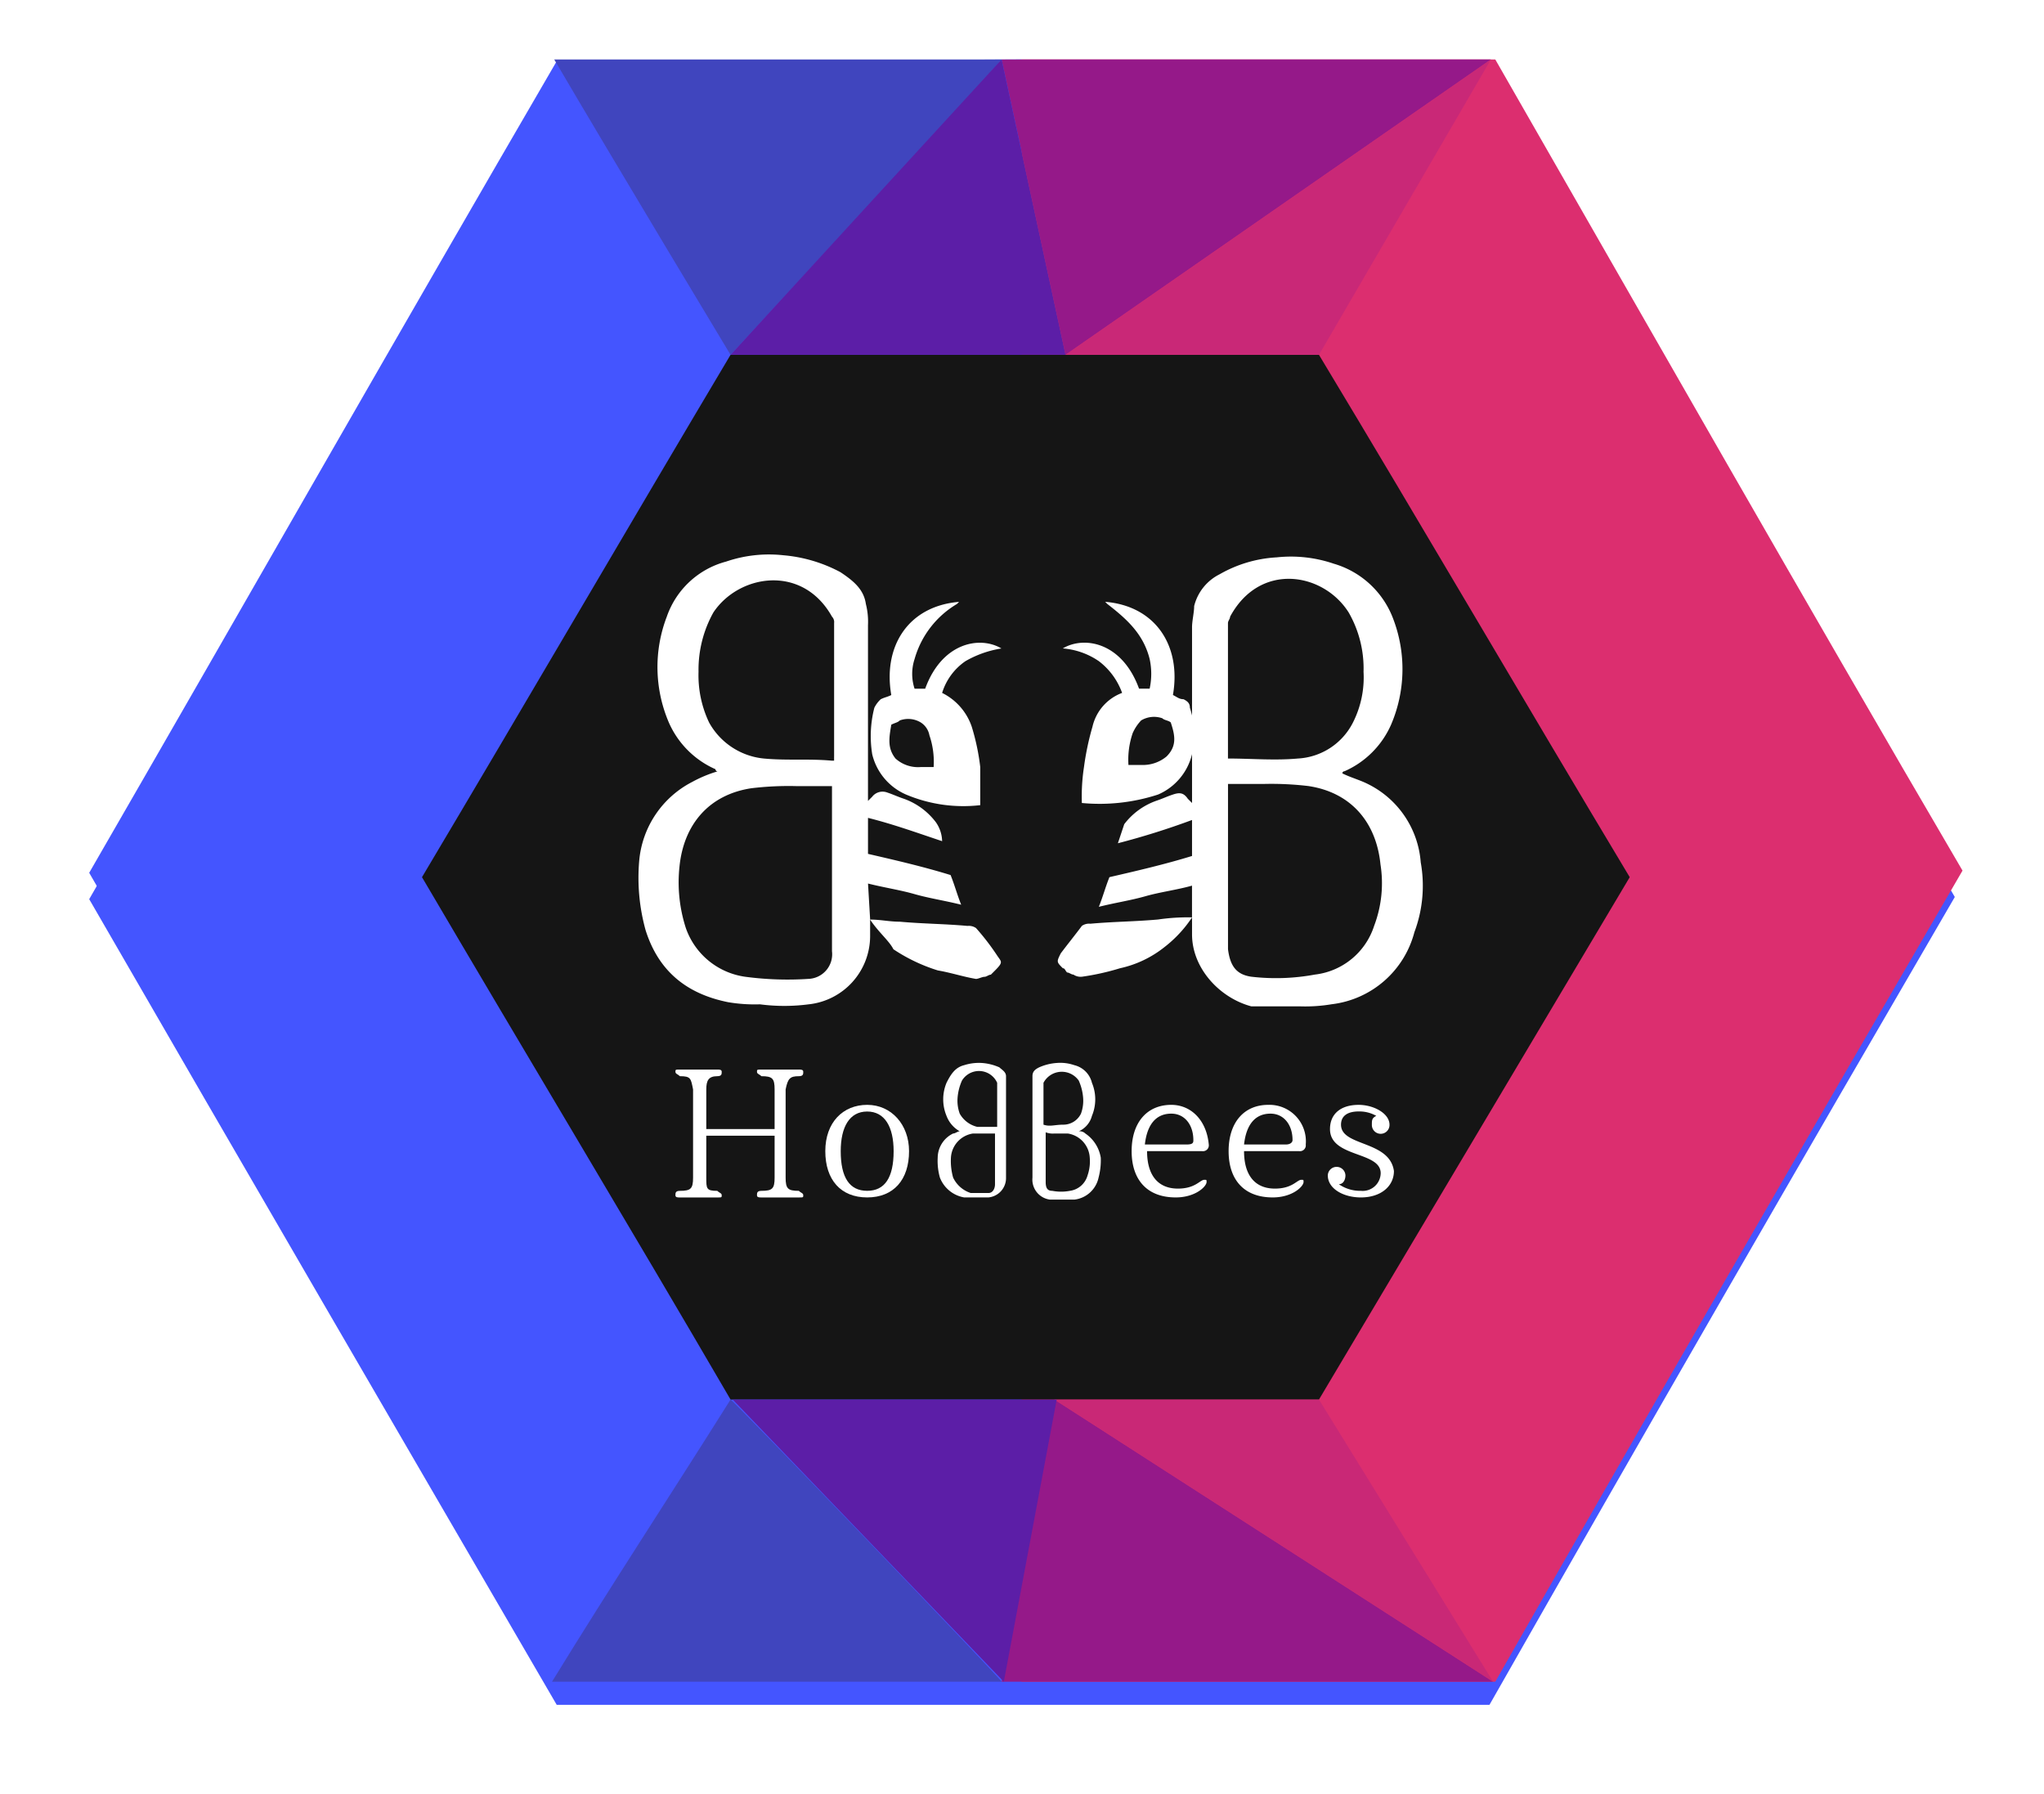 <svg xmlns="http://www.w3.org/2000/svg" xmlns:xlink="http://www.w3.org/1999/xlink" viewBox="-2801 139.112 206.242 180.996">
  <defs>
    <style>
      .cls-1 {
        fill: #45f;
      }

      .cls-2 {
        fill: #dc2e6f;
      }

      .cls-3 {
        fill: #d12a73;
      }

      .cls-4 {
        fill: #07c0f9;
      }

      .cls-5 {
        fill: #151515;
      }

      .cls-6 {
        fill: #951989;
      }

      .cls-7 {
        fill: #4045be;
      }

      .cls-8 {
        fill: #c92877;
      }

      .cls-9 {
        fill: #c92876;
      }

      .cls-10 {
        fill: #5c1ea7;
      }

      .cls-11 {
        fill: #fff;
      }

      .cls-12 {
        filter: url(#Logo-Ombre);
      }
    </style>
    <filter id="Logo-Ombre" x="-2801" y="139.112" width="206.242" height="180.996" filterUnits="userSpaceOnUse">
      <feOffset dy="3" input="SourceAlpha"/>
      <feGaussianBlur stdDeviation="3" result="blur"/>
      <feFlood flood-color="#141414" flood-opacity="0.349"/>
      <feComposite operator="in" in2="blur"/>
      <feComposite in="SourceGraphic"/>
    </filter>
  </defs>
  <g id="Groupe_3903" data-name="Groupe 3903" transform="translate(-2885 61)">
    <g class="cls-12" transform="matrix(1, 0, 0, 1, 2885, -61)">
      <path id="Logo-Ombre-2" data-name="Logo-Ombre" class="cls-1" d="M141.293,0H93.678S53.151.221,46.95.221C31.226,27.24,15.724,54.48,0,81.719,15.724,108.959,31.448,135.977,47.171,163h94.121c15.5-27.24,31.226-54.48,46.95-81.5C172.3,54.258,156.795,27.018,141.293,0Z" transform="translate(-2792 145.11)"/>
    </g>
    <g id="hexagone-mini_1_" transform="translate(93 84.112)">
      <g id="Groupe_2" data-name="Groupe 2">
        <g id="Groupe_1" data-name="Groupe 1">
          <path id="Tracé_1" data-name="Tracé 1" class="cls-2" d="M42.3,0H90.111c15.566,27.13,31.133,54.482,47.144,81.835-15.789,27.13-31.578,54.482-47.144,81.835H42.3Z" transform="translate(51.765 0)"/>
          <path id="Tracé_2" data-name="Tracé 2" class="cls-1" d="M94.065,163.669h-46.7C31.578,136.539,15.789,109.409,0,82.057,15.789,54.7,31.355,27.352,47.144.222,53.37.222,94.065,0,94.065,0Z" transform="translate(0 0)"/>
          <path id="Tracé_3" data-name="Tracé 3" class="cls-3" d="M55.145,46c0,20.459-.222,40.917-.445,61.154" transform="translate(66.94 56.293)"/>
          <path id="Tracé_4" data-name="Tracé 4" class="cls-4" d="M29.5,73.6" transform="translate(36.101 90.069)"/>
        </g>
      </g>
    </g>
    <g id="Groupe_4" data-name="Groupe 4" transform="translate(126.579 84.112)">
      <path id="Tracé_5" data-name="Tracé 5" class="cls-5" d="M105.607,13.4c10.452,17.345,20.681,34.913,31.355,52.7l-31.355,52.7H46.233C36,101.239,25.552,83.893,15.1,66.1,25.552,48.536,35.781,30.968,46.233,13.4h59.375Z" transform="translate(-15.1 16.399)"/>
      <path id="Tracé_6" data-name="Tracé 6" class="cls-6" d="M47.849,29.8,41.4,0H90.768Z" transform="translate(17.085)"/>
      <g id="XMLID_2_" transform="translate(58.485 135.205)">
        <g id="Groupe_3" data-name="Groupe 3">
          <path id="Tracé_7" data-name="Tracé 7" class="cls-6" d="M90.99,89.264H41.4c0-.222,5.337-28.464,5.337-28.464Z" transform="translate(-41.4 -60.8)"/>
        </g>
      </g>
      <path id="Tracé_8" data-name="Tracé 8" class="cls-7" d="M66.243,0c0,.222-27.352,29.8-27.352,29.8S27.1,10.229,21.1,0Z" transform="translate(-7.757)"/>
      <path id="Tracé_9" data-name="Tracé 9" class="cls-7" d="M66.365,89.264H21c6-9.785,12.008-18.9,18.013-28.464C39.235,60.8,66.365,89.042,66.365,89.264Z" transform="translate(-7.88 74.405)"/>
      <path id="Tracé_10" data-name="Tracé 10" class="cls-8" d="M44.3,29.8,87.219,0,69.873,29.8Z" transform="translate(20.634)"/>
      <path id="Tracé_11" data-name="Tracé 11" class="cls-9" d="M88.053,89.264,43.8,60.8H70.485Z" transform="translate(20.022 74.405)"/>
      <path id="Tracé_12" data-name="Tracé 12" class="cls-10" d="M29.1,29.8,56.452,0,62.9,29.8Z" transform="translate(2.033)"/>
      <path id="Tracé_13" data-name="Tracé 13" class="cls-10" d="M41.4,73.6" transform="translate(17.085 90.069)"/>
    </g>
    <path id="Tracé_14" data-name="Tracé 14" class="cls-10" d="M29.2,60.8H61.889L56.552,89.264Z" transform="translate(128.734 158.518)"/>
    <path id="Tracé_15" data-name="Tracé 15" class="cls-11" d="M51,34.9" transform="translate(155.412 126.822)"/>
    <g id="Groupe_5" data-name="Groupe 5" transform="translate(152.152 185.356)">
      <path id="Tracé_16" data-name="Tracé 16" class="cls-11" d="M57.534,49.9c0-.89.667-1.334,1.779-1.334a3.445,3.445,0,0,1,1.779.445c-.445.222-.445.445-.445.89a.89.89,0,1,0,1.779,0c0-1.112-1.557-2-3.113-2-1.779,0-2.891.889-2.891,2.446,0,2.891,5.115,2.224,5.115,4.448a1.816,1.816,0,0,1-2,1.779,3.757,3.757,0,0,1-2.224-.667c.445,0,.667-.445.667-.89a.89.89,0,0,0-1.779,0c0,1.334,1.557,2.224,3.336,2.224,2,0,3.336-1.112,3.336-2.669C62.427,51.458,57.534,52.125,57.534,49.9Z" transform="translate(9.624 -43.675)"/>
      <path id="Tracé_17" data-name="Tracé 17" class="cls-11" d="M37.625,47.9c-2.446,0-4.225,1.779-4.225,4.67s1.557,4.67,4.225,4.67,4.225-1.779,4.225-4.67C41.85,49.9,40.071,47.9,37.625,47.9Zm0,8.673q-2.669,0-2.669-4c0-2.446.89-4,2.669-4s2.669,1.557,2.669,4Q40.294,56.573,37.625,56.573Z" transform="translate(-18.278 -43.675)"/>
      <path id="Tracé_18" data-name="Tracé 18" class="cls-11" d="M51.3,47.9c-2.446,0-4,1.779-4,4.67s1.557,4.67,4.448,4.67c2,0,3.113-1.112,3.113-1.557,0-.222,0-.222-.222-.222-.445,0-.89.889-2.669.889-2,0-3.113-1.334-3.113-3.78h5.559a.59.59,0,0,0,.667-.667C54.861,49.457,53.3,47.9,51.3,47.9Zm1.557,4H48.634c.222-2,1.112-3.113,2.669-3.113,1.334,0,2.224,1.112,2.224,2.669C53.527,51.68,53.527,51.9,52.859,51.9Z" transform="translate(-1.268 -43.675)"/>
      <path id="Tracé_19" data-name="Tracé 19" class="cls-11" d="M39.053,46.967c.445,0,.445-.222.445-.445s-.222-.222-.445-.222h-3.78c-.445,0-.445,0-.445.222s.222.222.445.445c1.112,0,1.334.222,1.334,1.334v4H29.713v-4c0-.89.222-1.334,1.112-1.334.445,0,.445-.222.445-.445s-.222-.222-.445-.222h-3.78c-.445,0-.445,0-.445.222s.222.222.445.445c1.112,0,1.112.222,1.334,1.334v8.9c0,1.112-.222,1.334-1.334,1.334-.445,0-.445.222-.445.445s.222.222.445.222h3.78c.445,0,.445,0,.445-.222s-.222-.222-.445-.445c-1.112,0-1.112-.222-1.112-1.334V52.971h6.894V57.2c0,1.112-.222,1.334-1.334,1.334-.445,0-.445.222-.445.445s.222.222.445.222h3.78c.445,0,.445,0,.445-.222s-.222-.222-.445-.445c-1.112,0-1.334-.222-1.334-1.334V48.3C37.941,47.19,38.164,46.967,39.053,46.967Z" transform="translate(-26.6 -45.633)"/>
      <path id="Tracé_20" data-name="Tracé 20" class="cls-11" d="M55.7,47.9c-2.446,0-4,1.779-4,4.67s1.557,4.67,4.448,4.67c2,0,3.113-1.112,3.113-1.557,0-.222,0-.222-.222-.222-.445,0-.89.889-2.669.889-2,0-3.113-1.334-3.113-3.78h5.559a.59.59,0,0,0,.667-.667A3.681,3.681,0,0,0,55.7,47.9Zm1.779,4H53.257c.222-2,1.112-3.113,2.669-3.113,1.334,0,2.224,1.112,2.224,2.669C58.149,51.68,57.927,51.9,57.482,51.9Z" transform="translate(4.117 -43.675)"/>
      <path id="Tracé_21" data-name="Tracé 21" class="cls-11" d="M44.579,59.787h2.446a2.829,2.829,0,0,0,2.446-2.224,6.86,6.86,0,0,0,.222-2,3.646,3.646,0,0,0-1.557-2.446.817.817,0,0,0-.667-.222h0A2.351,2.351,0,0,0,48.8,51.337,4.327,4.327,0,0,0,48.8,48a2.413,2.413,0,0,0-1.779-1.779A4.335,4.335,0,0,0,45.246,46a5.234,5.234,0,0,0-1.779.445c-.445.222-.667.445-.667.89V57.564A2.035,2.035,0,0,0,44.579,59.787Zm-.667-7.561V48a2.089,2.089,0,0,1,3.558-.222,5.234,5.234,0,0,1,.445,1.779,3.784,3.784,0,0,1-.222,1.557,1.981,1.981,0,0,1-1.779,1.112c-.89,0-1.334.222-2,0Zm1.112.89h1.334a2.613,2.613,0,0,1,2.224,2.446,4.335,4.335,0,0,1-.222,1.779A2.155,2.155,0,0,1,46.58,58.9a4.745,4.745,0,0,1-1.779,0c-.445,0-.667-.222-.667-.89V52.894h-.222A2,2,0,0,0,45.024,53.116Z" transform="translate(-6.775 -46)"/>
      <path id="Tracé_22" data-name="Tracé 22" class="cls-11" d="M41.169,59.565h2.446a1.96,1.96,0,0,0,1.779-2V47.334c0-.445-.445-.667-.667-.89A5.234,5.234,0,0,0,42.948,46a4.9,4.9,0,0,0-1.779.222c-.89.222-1.334.89-1.779,1.779a4.336,4.336,0,0,0,0,3.336,2.99,2.99,0,0,0,1.334,1.557h0c-.222,0-.445.222-.667.222A2.735,2.735,0,0,0,38.5,55.562a6.157,6.157,0,0,0,.222,2A3.205,3.205,0,0,0,41.169,59.565Zm-.445-8.45a3.784,3.784,0,0,1-.222-1.557,5.234,5.234,0,0,1,.445-1.779A2.009,2.009,0,0,1,44.5,48v4.448h-2A2.762,2.762,0,0,1,40.724,51.115Zm-.89,4.448a2.613,2.613,0,0,1,2.224-2.446h2.224v5.115c0,.445-.222.889-.667.889H41.836a2.974,2.974,0,0,1-1.779-1.557A6.156,6.156,0,0,1,39.834,55.562Z" transform="translate(-12.037 -46)"/>
    </g>
    <g id="Groupe_206" data-name="Groupe 206" transform="translate(148.423 134.05)">
      <g id="Groupe_206-2" data-name="Groupe 206" transform="translate(0 0)">
        <path id="Tracé_333" data-name="Tracé 333" class="cls-11" d="M55.814,36.582V33.377c-1.5.427-3.205.641-4.7,1.068s-2.992.641-4.7,1.068c.427-1.068.641-1.923,1.068-2.992,2.778-.641,5.556-1.282,8.334-2.137V26.753A76.5,76.5,0,0,1,48.335,29.1l.641-1.923a6.986,6.986,0,0,1,3.205-2.351c.641-.214,1.068-.427,1.709-.641s1.068-.214,1.5.427l.427.427V7.308c0-.641.214-1.5.214-2.137a4.9,4.9,0,0,1,2.564-3.205A13,13,0,0,1,64.361.256,13.38,13.38,0,0,1,70.13.9a9.12,9.12,0,0,1,5.983,5.556A14.226,14.226,0,0,1,75.9,17.137a9.174,9.174,0,0,1-4.7,4.7.209.209,0,0,0-.214.214c.855.427,1.709.641,2.564,1.068a9.617,9.617,0,0,1,5.342,7.906,13.326,13.326,0,0,1-.641,7.052,9.82,9.82,0,0,1-8.334,7.265,16.172,16.172,0,0,1-3.205.214H61.8c-3.205-.855-5.983-3.846-5.983-7.265,0-.641,0-1.068,0-1.709a12.49,12.49,0,0,1-2.778,2.992,10.939,10.939,0,0,1-4.487,2.137,24.846,24.846,0,0,1-3.846.855,1.285,1.285,0,0,1-.855-.214c-.214,0-.427-.214-.641-.214-.214-.214-.214-.427-.427-.427-.641-.641-.641-.641-.214-1.5.641-.855,1.5-1.923,2.137-2.778a1.285,1.285,0,0,1,.855-.214c2.35-.214,4.487-.214,6.838-.427a20.8,20.8,0,0,1,3.419-.214M59.446,23.12V39.787c.214,1.709.855,2.564,2.351,2.778a21.524,21.524,0,0,0,6.41-.214,7.15,7.15,0,0,0,5.983-4.915,12.128,12.128,0,0,0,.641-6.2c-.427-4.274-2.992-7.265-7.265-7.906a31.558,31.558,0,0,0-4.487-.214H59.446m0-2.564h0c2.351,0,4.7.214,7.052,0a6.629,6.629,0,0,0,5.556-3.633A10.062,10.062,0,0,0,73.122,11.8a11.33,11.33,0,0,0-1.5-5.983c-2.564-4.06-8.975-5.128-11.966.427,0,.214-.214.427-.214.641V20.556ZM44.7,25.043a19.551,19.551,0,0,1,.214-3.633,27.48,27.48,0,0,1,.855-4.06,4.785,4.785,0,0,1,2.992-3.419,6.986,6.986,0,0,0-2.351-3.205,7.448,7.448,0,0,0-3.633-1.282c2.137-1.282,5.983-.641,7.693,4.06H51.54a7.06,7.06,0,0,0,0-2.992c-.641-2.564-2.35-4.06-4.274-5.556l-.214-.214c5.128.427,7.693,4.487,6.838,9.4.427.214.641.427,1.068.427.427.214.641.427.641.855a8.8,8.8,0,0,1,.214,4.7,5.94,5.94,0,0,1-3.419,4.06,19,19,0,0,1-7.693.855m8.975-8.12c-.214-.214-.641-.214-.855-.427a2.528,2.528,0,0,0-2.137.214,4.47,4.47,0,0,0-.855,1.282A8.306,8.306,0,0,0,49.4,21.2h1.282a3.731,3.731,0,0,0,2.564-.855c1.068-1.068.855-2.137.427-3.419M23.334,36.8c1.068,0,1.923.214,2.992.214,2.351.214,4.487.214,6.838.427a1.285,1.285,0,0,1,.855.214,24.185,24.185,0,0,1,2.137,2.778c.427.641.641.641-.214,1.5l-.427.427c-.214,0-.427.214-.641.214s-.641.214-.855.214c-1.282-.214-2.564-.641-3.846-.855a17.326,17.326,0,0,1-4.487-2.137c-.427-.855-1.5-1.709-2.351-2.992v1.709a6.936,6.936,0,0,1-6.2,6.838,18.919,18.919,0,0,1-4.915,0,16.173,16.173,0,0,1-3.205-.214c-4.274-.855-7.052-3.205-8.334-7.265a19.791,19.791,0,0,1-.641-7.052,9.923,9.923,0,0,1,5.342-7.906,13.071,13.071,0,0,1,2.564-1.068.209.209,0,0,1-.214-.214,9.174,9.174,0,0,1-4.7-4.7A14.2,14.2,0,0,1,2.82,6.239,8.685,8.685,0,0,1,8.8.684,13.38,13.38,0,0,1,14.573.043a14.868,14.868,0,0,1,5.769,1.709c1.282.855,2.351,1.709,2.564,3.205a7.269,7.269,0,0,1,.214,2.137V24.83l.427-.427a1.321,1.321,0,0,1,1.5-.427c.641.214,1.068.427,1.709.641a6.986,6.986,0,0,1,3.205,2.351A3.447,3.447,0,0,1,30.6,28.89c-2.564-.855-4.915-1.709-7.479-2.351v3.633c2.778.641,5.556,1.282,8.334,2.137.427,1.068.641,1.923,1.068,2.992-1.709-.427-3.205-.641-4.7-1.068s-2.992-.641-4.7-1.068l.214,3.633M19.7,23.334H15.855a31.558,31.558,0,0,0-4.487.214C7.094,24.189,4.53,27.18,4.1,31.454a14.993,14.993,0,0,0,.641,6.2,7.43,7.43,0,0,0,5.983,4.915,32.186,32.186,0,0,0,6.41.214A2.487,2.487,0,0,0,19.488,40V23.334m.214-2.992V6.88a.785.785,0,0,0-.214-.641C16.5.9,10.086,1.966,7.522,5.812a11.853,11.853,0,0,0-1.5,5.983,11.082,11.082,0,0,0,1.068,5.128,7.1,7.1,0,0,0,5.556,3.633c2.351.214,4.487,0,6.838.214H19.7v-.427Zm14.744,4.915a14.885,14.885,0,0,1-7.479-1.068,5.94,5.94,0,0,1-3.419-4.06,11.467,11.467,0,0,1,.214-4.7,2.95,2.95,0,0,1,.641-.855c.427-.214.641-.214,1.068-.427-.855-4.915,1.709-8.975,6.838-9.4l-.214.214a9.44,9.44,0,0,0-4.274,5.556,4.774,4.774,0,0,0,0,2.992H28.89c1.709-4.7,5.556-5.342,7.693-4.06a10.521,10.521,0,0,0-3.633,1.282A6.041,6.041,0,0,0,30.6,13.932a5.929,5.929,0,0,1,2.992,3.419,22.7,22.7,0,0,1,.855,4.06v3.846m-8.975-8.12c-.214,1.282-.427,2.351.427,3.419a3.406,3.406,0,0,0,2.564.855h1.282a8.306,8.306,0,0,0-.427-3.205,1.962,1.962,0,0,0-.855-1.282,2.45,2.45,0,0,0-2.137-.214c-.214.214-.427.214-.855.427" transform="translate(0.038 0.038)"/>
      </g>
    </g>
  </g>
</svg>
